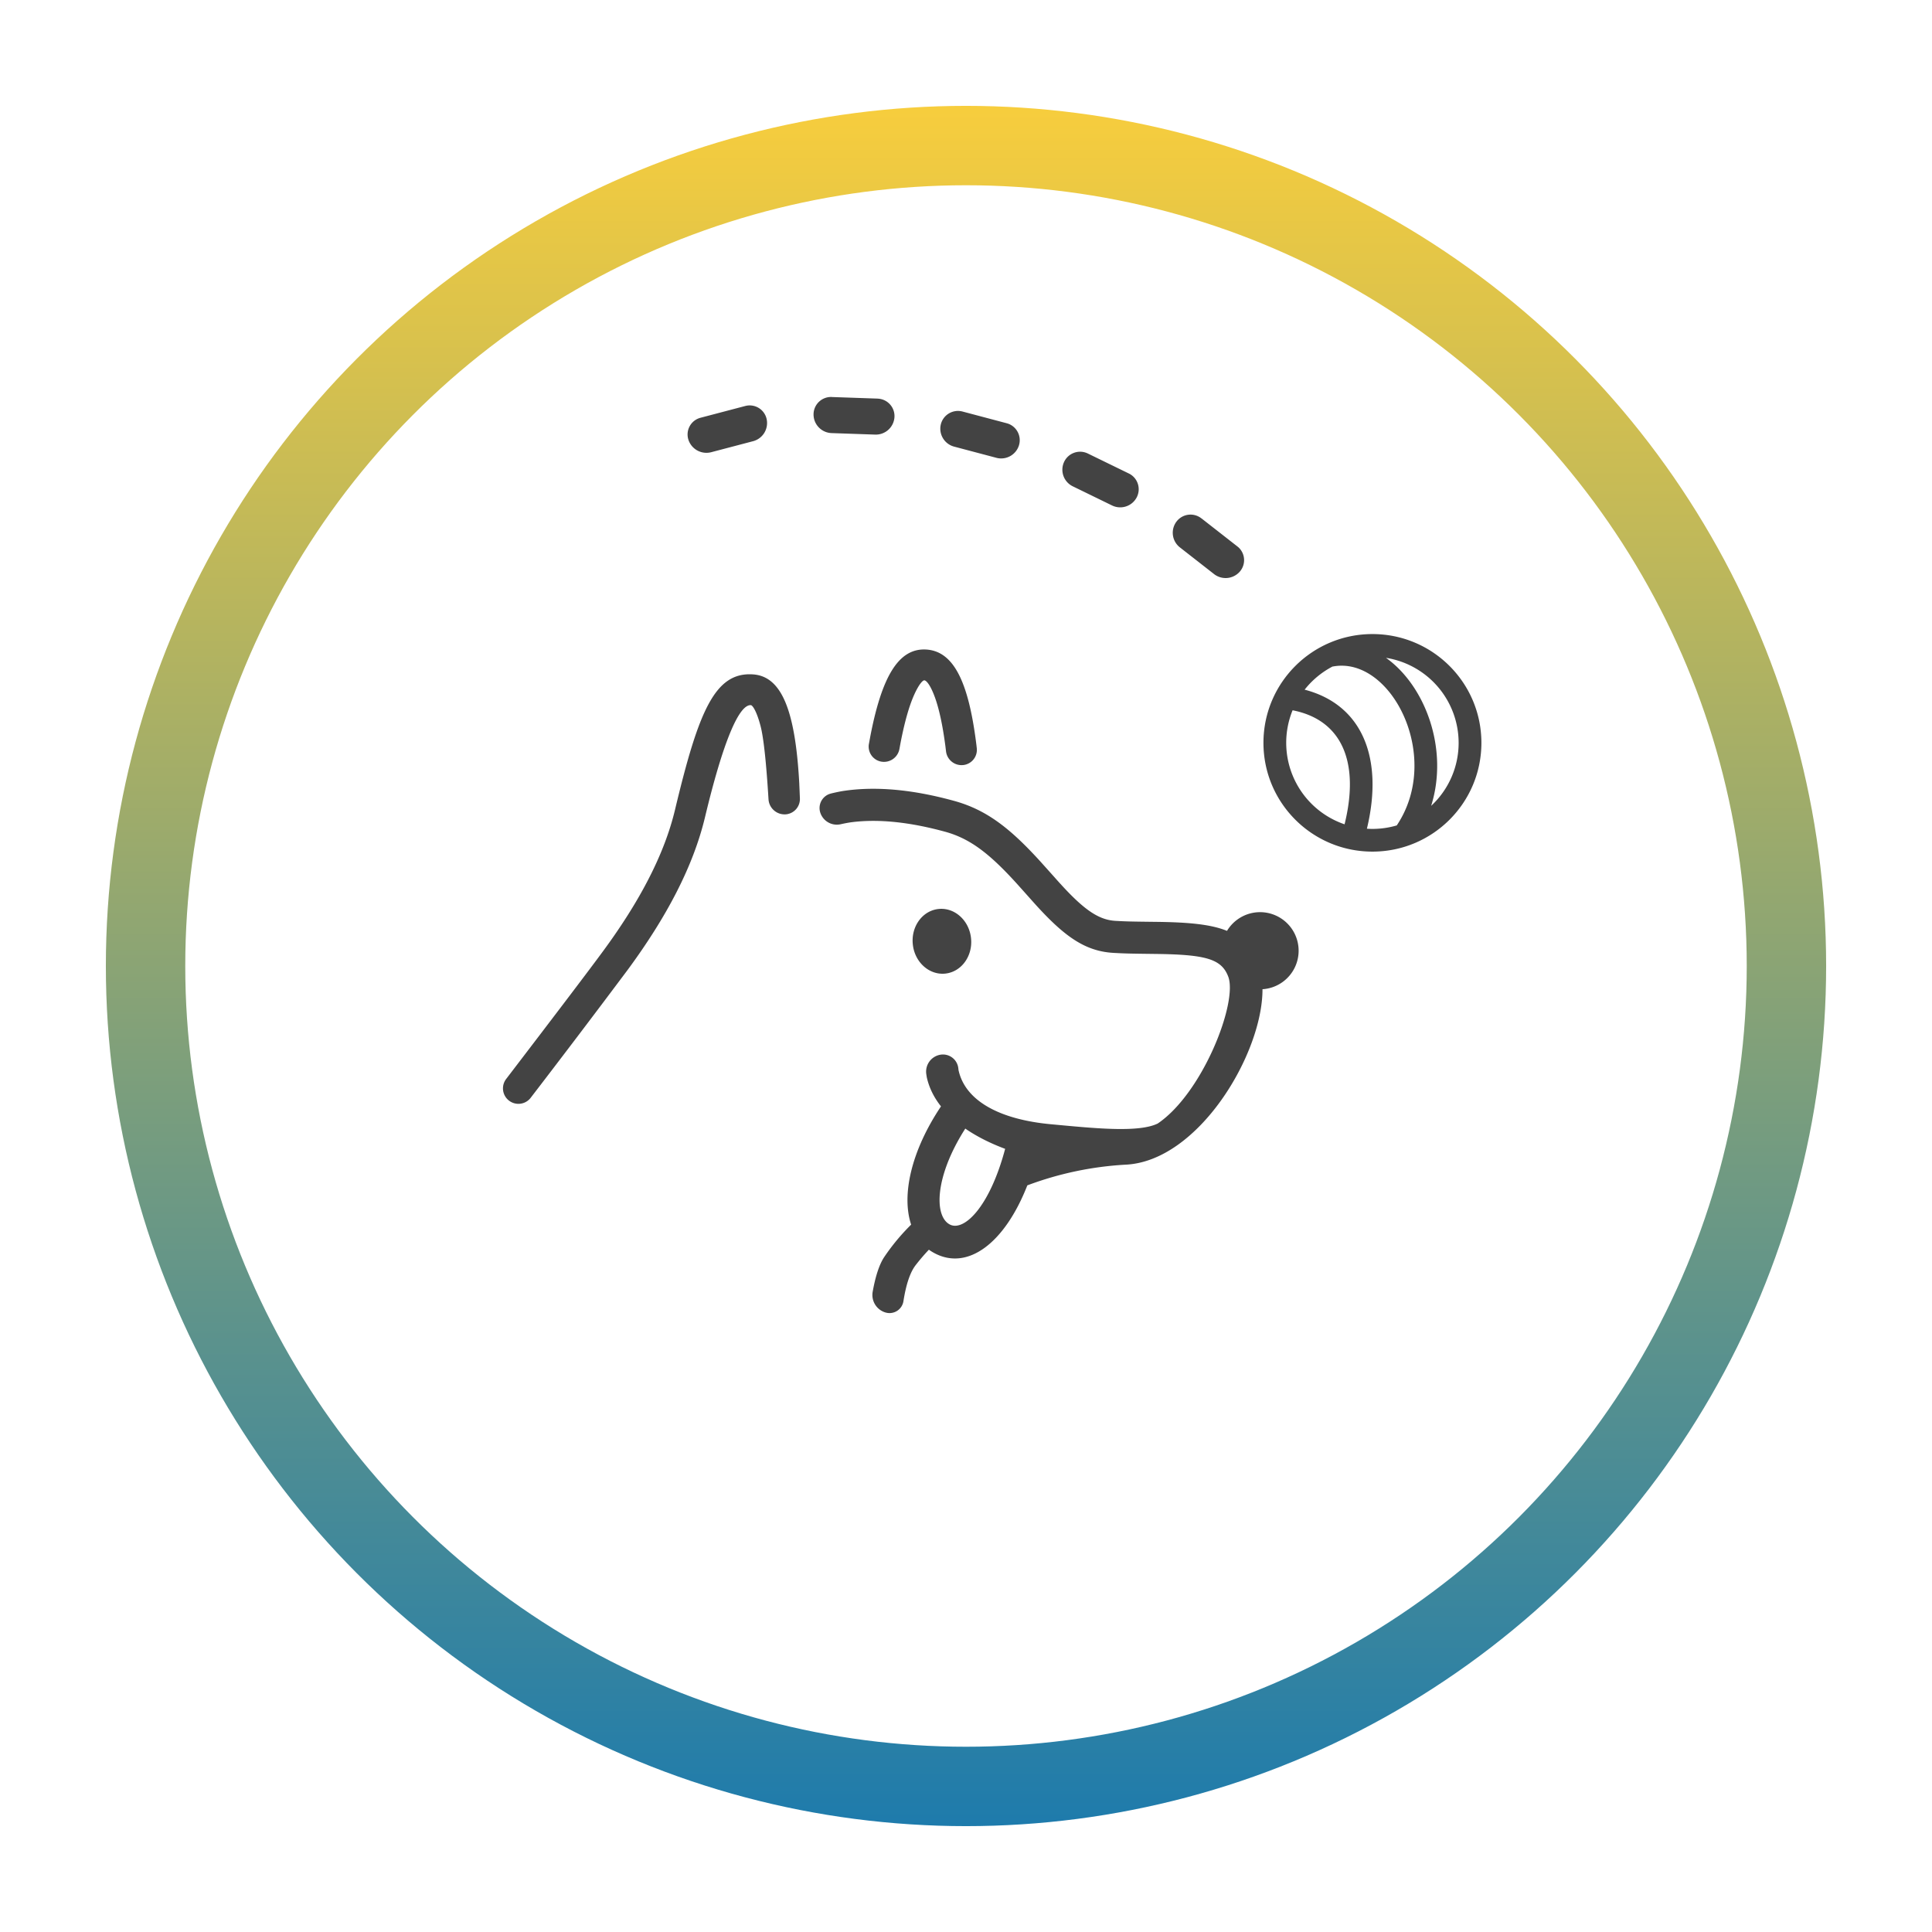 <svg xmlns="http://www.w3.org/2000/svg" fill="none" viewBox="0 0 73 73"><g filter="url(#filter0_d)"><circle cx="36.5" cy="32.5" r="32.5" fill="#fff"/><circle cx="36.5" cy="32.5" r="31" stroke="url(#paint0_linear)" stroke-width="3"/></g><path fill="#434343" fill-rule="evenodd" d="M31.422 15a.66.66 0 0 0-.682.636v.044c.011.372.31.671.681.684l1.648.057a.706.706 0 0 0 .726-.636.66.66 0 0 0-.592-.72l-.042-.004-1.74-.06zm-2.45.857a.656.656 0 0 0-.762-.528l-.05.011-1.695.446a.652.652 0 0 0-.446.852.717.717 0 0 0 .856.448l1.578-.415a.71.71 0 0 0 .519-.814zm9.1.145l-.035-.01-1.69-.448h-.002a.667.667 0 0 0-.793.478l-.007.03a.7.7 0 0 0 .505.823l1.6.424a.704.704 0 0 0 .848-.462.663.663 0 0 0-.425-.835zm3.032 1.134a.667.667 0 0 0-.893.308l-.011.024a.697.697 0 0 0 .332.906l1.487.725c.335.163.74.037.922-.289a.663.663 0 0 0-.254-.902l-.034-.017-1.549-.755zm4.29 2.45a.664.664 0 0 0-.934.114l-.02.026a.702.702 0 0 0 .142.957l1.29 1.008a.712.712 0 0 0 .965-.083.659.659 0 0 0-.045-.93l-.037-.03-1.36-1.063zm2.345 8.482c0 2.27 1.844 4.11 4.118 4.11s4.117-1.84 4.117-4.11c0-2.27-1.843-4.11-4.117-4.11s-4.118 1.84-4.118 4.11zm5.037 3.12a3.243 3.243 0 0 1-1.128.125c.64-2.66-.167-4.685-2.353-5.254a3.268 3.268 0 0 1 1.063-.879v.005c2.196-.42 4.16 3.408 2.418 6.003zm1.3-.74a3.242 3.242 0 0 0 1.038-2.38 3.255 3.255 0 0 0-2.745-3.212c1.497 1.066 2.376 3.462 1.707 5.592zm-3.272.698a3.253 3.253 0 0 1-1.964-4.308c1.864.363 2.545 1.957 1.964 4.308zm-11.458 1.445c-1.175-1.298-2.072-1.995-3.303-2.332-1.548-.425-2.928-.554-4.138-.379-.137.02-.305.054-.505.102l-.05.015a.564.564 0 0 0-.353.717.658.658 0 0 0 .766.43c.178-.04.33-.067.455-.082.996-.12 2.16 0 3.494.365.948.26 1.688.834 2.719 1.973l.273.305c.175.196.377.423.458.512 1.076 1.18 1.85 1.725 2.905 1.787.444.025.615.029 1.577.04 1.92.022 2.51.188 2.765.858.367.97-.965 4.4-2.665 5.55-.692.338-2.247.193-3.713.057l-.313-.029c-1.95-.179-3.247-.886-3.5-2.044l-.008-.069a.584.584 0 0 0-.642-.52c-.014.002-.029.003-.043.006a.648.648 0 0 0-.525.734l.017.112c.089.404.275.773.538 1.105-1.126 1.68-1.498 3.355-1.128 4.468a8.02 8.02 0 0 0-1.015 1.222c-.184.275-.33.713-.438 1.314a.69.69 0 0 0 .498.788l.056.012a.532.532 0 0 0 .608-.443c.101-.642.255-1.096.462-1.362.16-.207.327-.402.5-.584.061.045.127.086.197.124 1.27.689 2.67-.375 3.522-2.554a12.55 12.55 0 0 1 3.707-.782c2.762-.124 5.186-4.194 5.179-6.63l.06-.005a1.457 1.457 0 1 0-1.401-2.199c-.61-.25-1.465-.327-2.7-.341-.94-.011-1.104-.014-1.52-.038-.635-.037-1.193-.43-2.067-1.39-.05-.054-.15-.165-.26-.29l-.226-.252-.243-.271zm-3.464 13.673c-.596-.323-.56-1.823.592-3.621l.059.042c.428.286.92.528 1.446.724-.588 2.214-1.567 3.143-2.097 2.855zm-5.68-16.632c-.145-2.701-.634-4.075-1.75-4.15-1.444-.098-2.059 1.398-2.947 5.115-.408 1.71-1.354 3.49-2.726 5.353-.488.665-1.708 2.274-3.66 4.827a.584.584 0 0 0 .928.709 477.492 477.492 0 0 0 3.674-4.846c1.456-1.979 2.47-3.887 2.92-5.773.664-2.777 1.271-4.254 1.731-4.223.06.004.214.215.364.783.114.431.215 1.356.302 2.774.02.324.293.576.618.57h.008a.58.58 0 0 0 .56-.598c-.009-.226-.016-.406-.023-.54zm6.488 5.819c-.07-.674-.62-1.169-1.228-1.105-.608.064-1.043.662-.972 1.336.07.674.62 1.169 1.228 1.105.608-.064 1.043-.662.972-1.336zm.192-7.393c-.29-2.265-.836-3.448-1.88-3.515-1.064-.068-1.69 1.055-2.121 3.296l-.05.272-.002.012a.577.577 0 0 0 .482.657.593.593 0 0 0 .674-.483l.038-.207c.155-.805.33-1.422.523-1.847.187-.412.325-.54.38-.537.074.005.22.164.385.604.166.442.304 1.07.41 1.88l.024.197c.037.32.322.551.643.521l.011-.001a.577.577 0 0 0 .508-.639 8.026 8.026 0 0 0-.025-.21z" clip-rule="evenodd"/><defs><linearGradient id="paint0_linear" x1="36.5" x2="36.5" y1="0" y2="65" gradientUnits="userSpaceOnUse"><stop stop-color="#F7CD3D"/><stop offset="1" stop-color="#1E7BAC"/></linearGradient><filter id="filter0_d" width="73" height="73" x="0" y="0" color-interpolation-filters="sRGB" filterUnits="userSpaceOnUse"><feFlood flood-opacity="0" result="BackgroundImageFix"/><feColorMatrix in="SourceAlpha" values="0 0 0 0 0 0 0 0 0 0 0 0 0 0 0 0 0 0 127 0"/><feOffset dy="4"/><feGaussianBlur stdDeviation="2"/><feColorMatrix values="0 0 0 0 0 0 0 0 0 0 0 0 0 0 0 0 0 0 0.25 0"/><feBlend in2="BackgroundImageFix" result="effect1_dropShadow"/><feBlend in="SourceGraphic" in2="effect1_dropShadow" result="shape"/></filter></defs></svg>